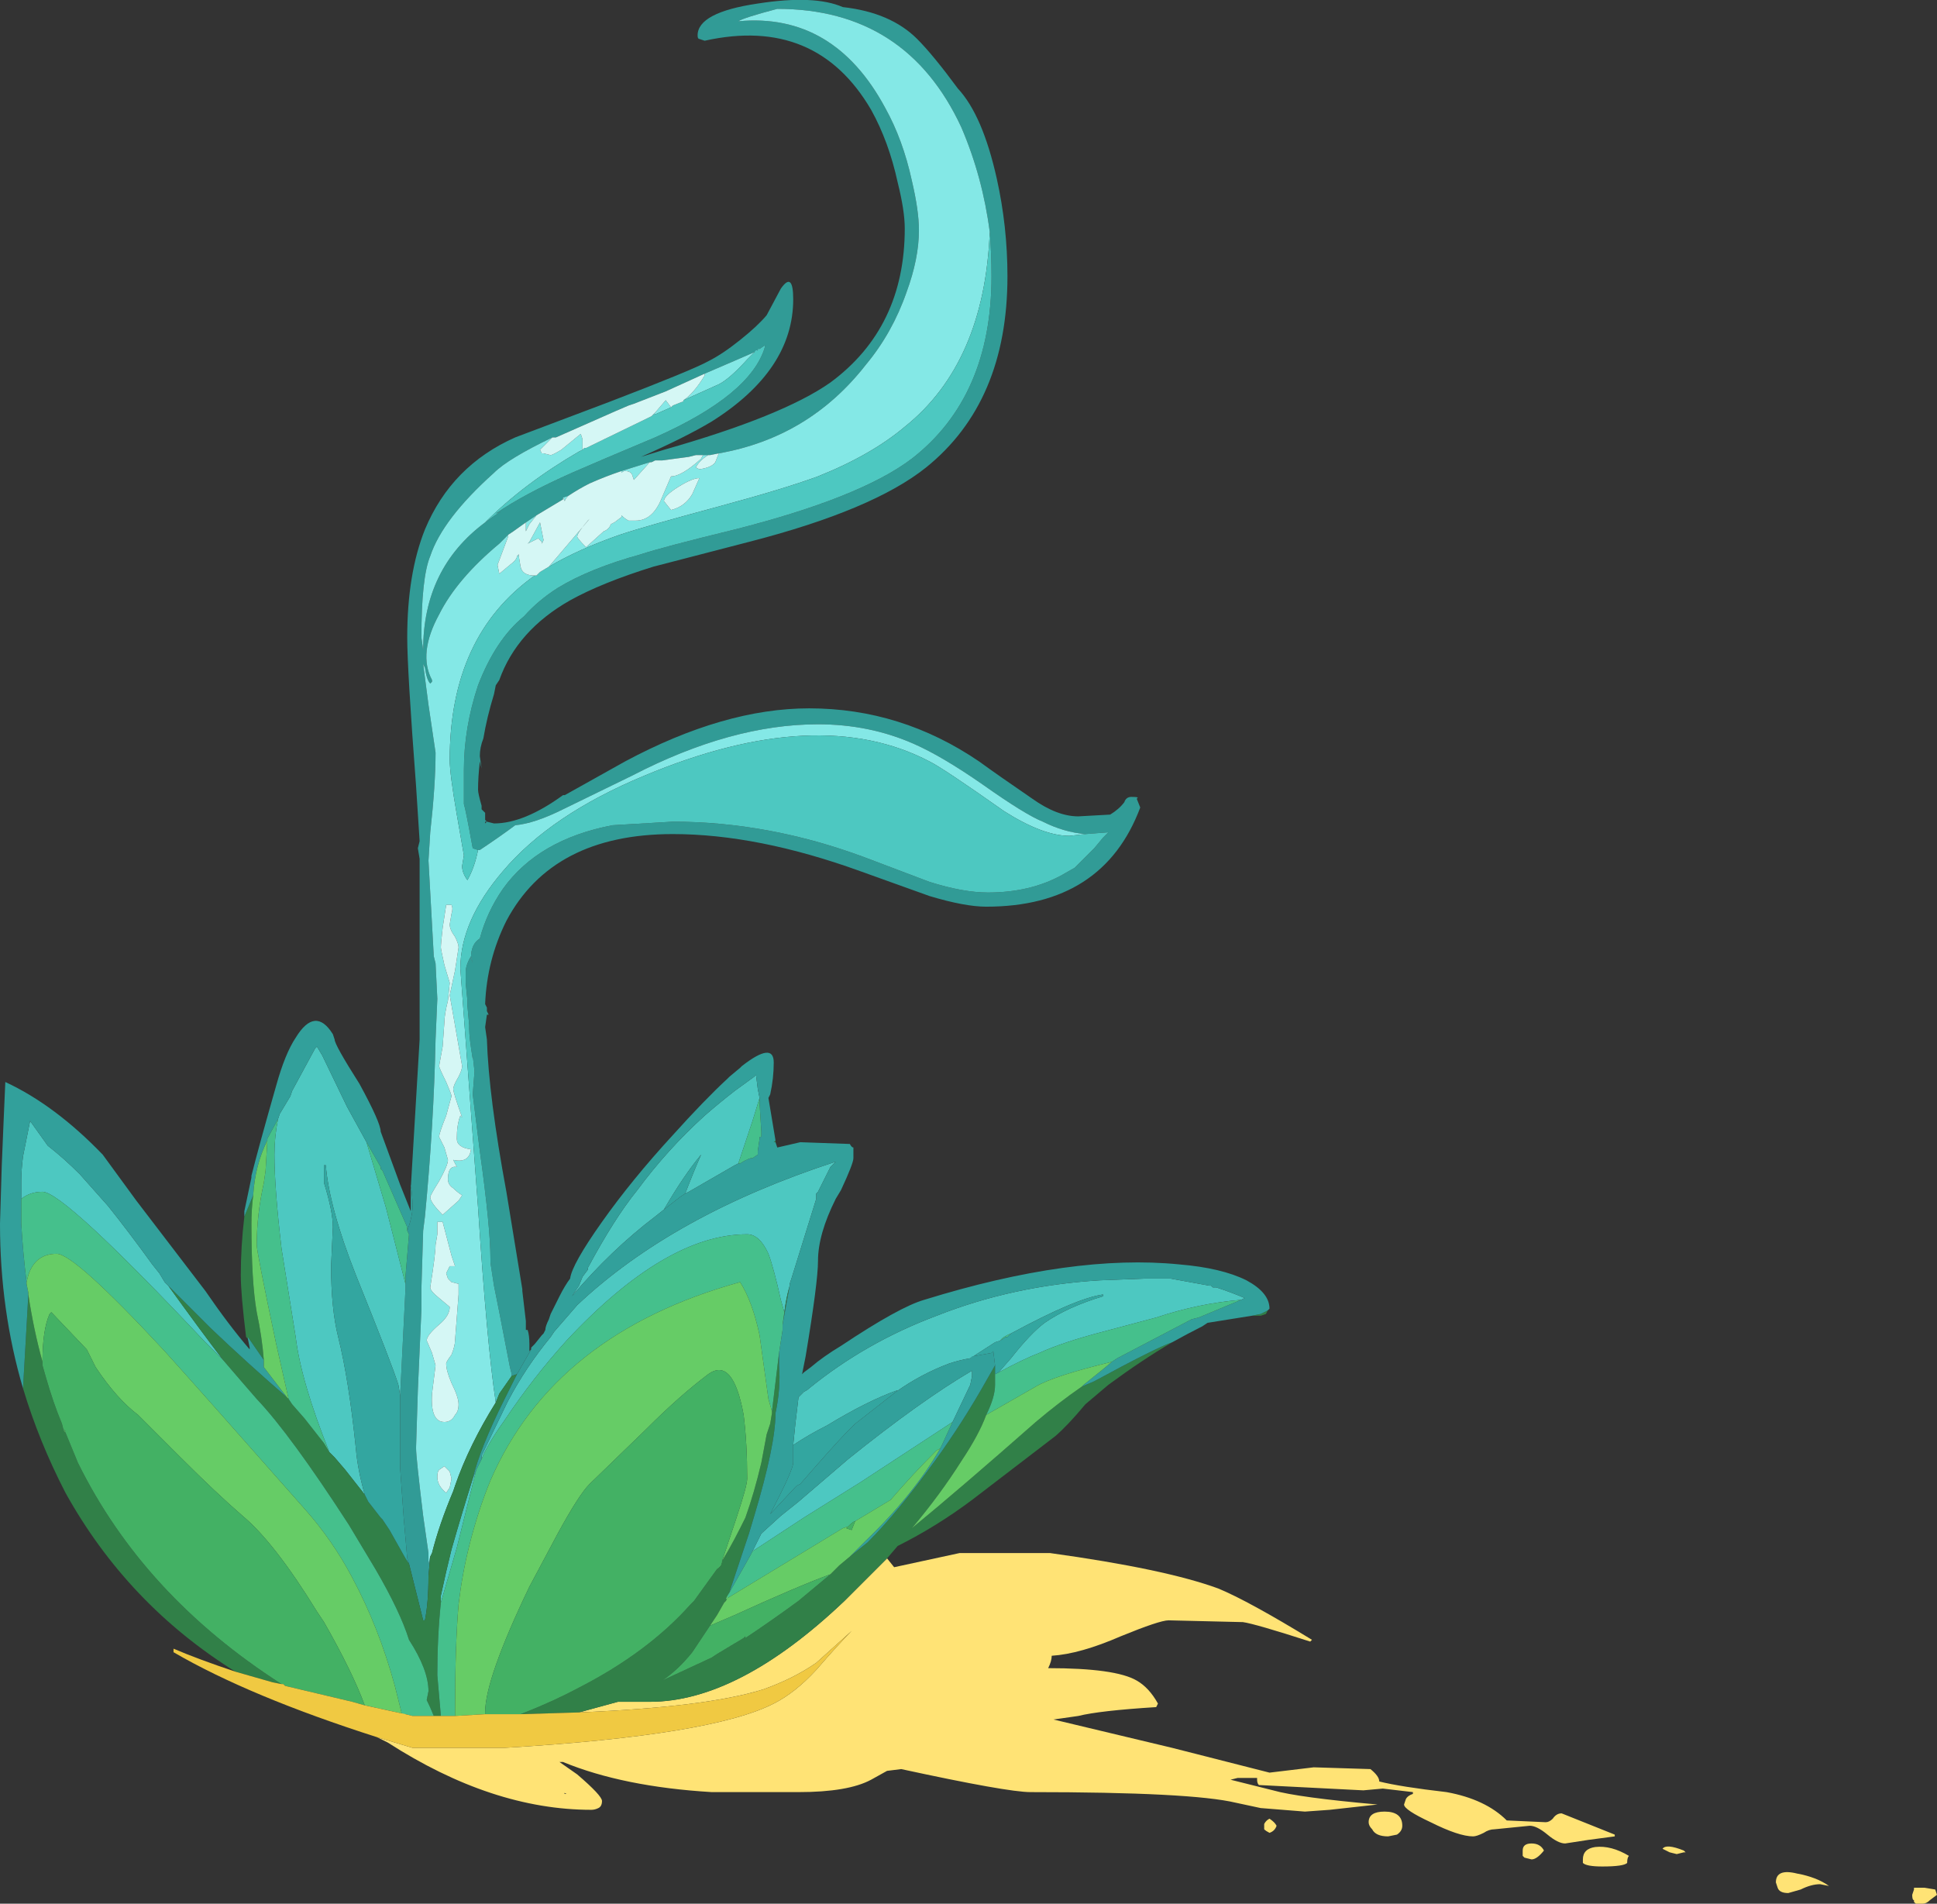 <?xml version="1.0" encoding="UTF-8" standalone="no"?>
<svg xmlns:ffdec="https://www.free-decompiler.com/flash" xmlns:xlink="http://www.w3.org/1999/xlink" ffdec:objectType="frame" height="376.25px" width="382.9px" xmlns="http://www.w3.org/2000/svg">
  <rect width="100%" height="100%" fill="#333333" stroke="none"/>
  <g transform="matrix(1.0, 0.0, 0.0, 1.0, 0.0, 0.0)">
    <use ffdec:characterId="1137" height="53.75" transform="matrix(7.0, 0.0, 0.0, 7.0, 0.0, 0.0)" width="54.7" xlink:href="#shape0"/>
  </g>
  <defs>
    <g id="shape0" transform="matrix(1.0, 0.0, 0.0, 1.0, 0.0, 0.0)">
      <path d="M47.6 52.3 L47.55 52.3 47.35 52.35 47.15 52.3 46.95 52.2 Q47.05 52.05 47.55 52.25 L47.6 52.3 M50.2 53.3 L50.15 53.15 Q50.15 52.75 50.75 52.9 51.3 53.0 51.65 53.25 L51.4 53.2 Q51.15 53.2 50.85 53.35 L50.5 53.45 Q50.25 53.45 50.2 53.3 M54.7 53.5 L54.5 53.65 Q54.4 53.75 54.3 53.75 L54.1 53.75 54.05 53.7 54.05 53.65 Q54.0 53.65 54.0 53.5 L54.05 53.35 54.05 53.3 54.35 53.3 54.65 53.35 54.7 53.5 M16.35 48.35 L17.45 48.05 18.35 48.05 Q20.85 48.05 23.85 45.2 L25.05 44.0 25.25 44.25 27.1 43.85 29.65 43.85 Q32.9 44.3 34.4 44.85 35.25 45.2 37.05 46.3 L37.0 46.35 Q35.45 45.85 35.1 45.8 L33.0 45.75 Q32.75 45.75 31.65 46.2 30.5 46.7 29.7 46.75 29.7 46.9 29.6 47.1 31.5 47.1 32.1 47.45 32.45 47.65 32.7 48.1 L32.65 48.2 Q31.05 48.3 30.45 48.45 L29.75 48.55 33.1 49.35 35.85 50.05 37.1 49.9 38.7 49.95 Q38.95 50.15 38.95 50.3 39.55 50.45 40.85 50.6 41.95 50.8 42.55 51.4 L43.65 51.45 Q43.75 51.45 43.85 51.35 43.95 51.2 44.1 51.2 L45.6 51.8 45.6 51.85 44.85 51.95 44.2 52.05 Q44.0 52.05 43.7 51.8 43.4 51.55 43.2 51.55 L42.2 51.65 Q42.05 51.65 41.9 51.75 41.7 51.85 41.6 51.85 41.2 51.85 40.4 51.45 39.65 51.1 39.65 50.95 L39.7 50.8 Q39.75 50.7 39.9 50.65 L39.9 50.6 39.05 50.5 38.5 50.55 35.55 50.4 Q35.5 50.35 35.5 50.25 L35.5 50.2 34.95 50.2 34.75 50.25 35.95 50.55 Q36.65 50.75 38.9 50.95 L37.55 51.1 36.85 51.15 35.6 51.05 34.9 50.9 Q33.65 50.6 29.1 50.6 28.45 50.6 25.45 49.95 L25.05 50.0 24.6 50.25 Q23.95 50.6 22.55 50.6 L20.1 50.6 Q17.6 50.45 15.9 49.75 L15.8 49.75 16.3 50.1 Q17.0 50.7 17.0 50.85 17.0 51.0 16.9 51.05 16.8 51.1 16.7 51.1 13.9 51.1 10.95 49.2 L10.65 49.05 11.65 49.35 14.25 49.35 Q20.1 49.0 21.85 48.1 22.45 47.8 23.05 47.15 23.7 46.4 24.05 46.05 L23.05 46.95 Q22.4 47.4 21.55 47.7 19.95 48.2 16.35 48.35 M16.15 50.65 L16.0 50.65 Q15.9 50.6 15.95 50.65 L16.15 50.65 M38.65 51.45 Q38.65 51.15 39.1 51.15 39.6 51.15 39.6 51.55 39.6 51.7 39.45 51.8 L39.2 51.85 Q38.85 51.85 38.75 51.65 38.65 51.55 38.65 51.45 M35.7 51.5 Q35.75 51.4 35.85 51.35 36.0 51.45 36.05 51.55 36.0 51.7 35.85 51.75 35.75 51.7 35.7 51.65 35.7 51.55 35.7 51.5 M44.7 52.5 Q44.7 52.2 45.05 52.15 45.5 52.1 46.0 52.4 45.95 52.45 45.95 52.6 45.85 52.7 45.25 52.7 44.8 52.7 44.7 52.6 L44.7 52.5 M43.0 52.25 Q43.0 52.05 43.25 52.05 43.5 52.05 43.6 52.25 43.4 52.5 43.25 52.5 L43.05 52.45 43.0 52.4 Q43.0 52.45 43.0 52.25" fill="#ffe375" fill-rule="evenodd" stroke="none"/>
      <path d="M27.95 6.55 Q27.75 5.0 27.15 3.6 25.6 0.25 21.95 0.25 21.0 0.5 20.85 0.6 23.55 0.35 25.0 3.05 25.5 3.95 25.75 5.1 25.95 5.95 25.95 6.5 25.95 7.3 25.6 8.25 25.2 9.4 24.45 10.3 22.85 12.35 20.3 12.8 L20.05 12.85 19.85 12.85 19.65 12.85 19.45 12.9 18.7 13.0 18.5 13.0 18.4 13.05 18.35 13.05 17.55 13.3 Q17.1 13.45 16.65 13.65 16.35 13.8 16.05 14.0 L15.9 14.05 15.9 14.1 15.15 14.55 14.85 14.75 14.5 15.0 14.35 15.1 14.1 15.35 Q12.9 16.35 12.4 17.35 11.8 18.45 12.2 19.2 L12.2 19.25 12.15 19.3 Q12.05 19.2 12.0 18.85 L11.95 18.75 12.1 19.9 12.3 21.25 Q12.3 22.15 12.15 23.5 L12.1 24.3 12.25 27.0 12.3 27.2 12.35 28.2 12.3 29.35 Q12.25 31.75 12.0 34.35 L11.95 34.75 11.9 36.4 11.9 37.0 11.8 39.25 11.75 40.85 11.75 40.9 Q11.75 41.15 11.95 42.8 L12.1 43.85 12.1 44.15 12.15 43.95 12.1 44.5 Q12.1 45.25 12.0 45.75 L11.95 45.75 11.55 44.15 11.5 44.0 Q11.45 43.45 11.4 42.85 L11.3 41.45 11.3 39.4 11.45 36.4 11.45 36.05 11.55 34.85 11.5 34.75 Q11.65 34.35 11.65 34.05 11.65 33.8 11.6 33.45 L11.6 33.55 11.85 29.35 11.85 24.25 11.8 23.95 11.85 23.75 11.75 22.2 Q11.5 18.9 11.5 18.0 11.5 16.2 12.0 14.95 12.75 13.15 14.55 12.35 L17.2 11.35 Q19.55 10.45 20.0 10.2 20.4 10.0 20.9 9.6 21.4 9.2 21.65 8.9 L22.05 8.15 Q22.4 7.65 22.4 8.45 22.4 10.45 20.1 11.9 19.35 12.35 18.1 12.9 L18.75 12.7 Q22.1 11.75 23.45 10.8 25.55 9.25 25.55 6.45 25.55 5.95 25.35 5.15 25.1 4.0 24.6 3.1 23.05 0.45 19.9 1.15 L19.75 1.1 Q19.7 1.1 19.7 1.0 19.7 0.35 21.4 0.1 23.0 -0.15 23.8 0.2 25.15 0.35 25.9 1.1 26.35 1.55 27.05 2.5 27.75 3.25 28.15 5.05 28.45 6.4 28.45 7.8 28.45 11.35 26.15 13.2 24.65 14.4 21.15 15.3 L18.45 16.0 Q17.0 16.45 16.1 16.95 14.6 17.8 14.1 19.2 L14.0 19.35 13.95 19.6 Q13.75 20.25 13.65 20.85 13.55 21.1 13.55 21.35 L13.6 21.7 13.55 21.5 Q13.5 21.95 13.5 22.3 13.5 22.4 13.6 22.75 L13.6 22.85 13.7 22.95 13.7 23.15 13.75 23.2 13.95 23.25 Q14.8 23.25 15.9 22.45 L15.95 22.45 17.65 21.5 Q20.45 20.0 22.85 20.0 25.45 20.0 27.65 21.5 28.2 21.9 29.15 22.55 29.85 23.05 30.45 23.05 L31.35 23.0 Q31.6 22.85 31.75 22.65 31.8 22.5 31.95 22.5 32.2 22.5 32.1 22.55 L32.2 22.8 Q31.15 25.6 27.85 25.6 27.25 25.6 26.25 25.3 L24.3 24.6 Q21.4 23.55 19.0 23.55 15.6 23.55 14.3 26.0 13.75 27.1 13.7 28.35 L13.75 28.45 13.75 28.55 13.8 28.65 13.75 28.65 13.7 29.0 13.75 29.35 Q13.8 30.95 14.3 33.65 L14.75 36.4 14.75 36.45 14.85 37.3 14.85 37.55 14.9 37.55 Q14.95 37.7 14.95 37.95 L14.95 38.15 15.0 38.1 14.6 38.8 14.45 38.85 14.45 38.8 14.4 38.6 14.1 37.05 13.95 36.3 13.85 35.65 13.85 35.55 Q13.85 34.65 13.55 32.5 L13.35 30.9 13.4 30.25 13.35 29.8 13.35 29.9 Q13.25 29.3 13.25 29.05 L13.25 28.95 13.2 28.4 13.2 28.25 13.15 27.75 13.15 27.45 Q13.15 27.25 13.3 27.0 L13.35 27.2 13.3 27.05 Q13.3 26.65 13.55 26.5 13.75 25.75 14.2 25.1 15.2 23.7 17.3 23.3 L19.0 23.2 Q21.7 23.2 24.4 24.2 L26.25 24.9 Q27.2 25.2 27.9 25.2 29.1 25.2 30.0 24.7 L30.35 24.5 30.9 23.95 31.15 23.65 31.3 23.5 30.65 23.55 Q30.05 23.5 29.45 23.2 28.95 23.0 27.75 22.15 26.6 21.35 25.8 21.0 24.55 20.45 23.1 20.45 20.65 20.45 17.85 21.9 L15.9 22.85 Q15.1 23.25 14.55 23.3 14.15 23.6 13.55 24.0 L13.5 24.0 13.35 23.95 Q13.15 22.85 13.1 22.7 L13.1 21.75 Q13.1 20.55 13.5 19.35 14.0 18.05 14.8 17.4 15.2 16.95 15.75 16.6 16.65 16.05 18.1 15.65 18.7 15.45 20.75 14.95 24.3 14.05 25.75 12.95 28.0 11.2 28.0 7.8 28.0 7.15 27.95 6.55 M19.9 10.55 L18.8 11.05 17.9 11.4 17.75 11.45 17.4 11.6 15.7 12.35 Q15.65 12.35 15.6 12.35 14.35 12.95 13.95 13.35 12.5 14.65 12.15 15.7 11.9 16.3 11.9 18.0 L11.95 18.35 Q11.95 16.05 13.7 14.75 13.9 14.6 14.05 14.5 L14.15 14.45 14.0 14.5 Q14.8 13.95 16.15 13.35 16.95 13.0 18.5 12.35 21.2 11.15 21.6 9.8 L21.6 9.75 21.45 9.85 21.4 9.85 21.4 9.9 Q20.95 10.1 19.9 10.55 M13.7 23.25 L13.75 23.2 13.7 23.2 13.7 23.25" fill="#319b96" fill-rule="evenodd" stroke="none"/>
      <path d="M20.3 12.8 Q22.85 12.35 24.45 10.3 25.2 9.4 25.6 8.25 25.95 7.3 25.95 6.5 25.95 5.95 25.75 5.1 25.5 3.95 25.0 3.05 23.55 0.35 20.85 0.6 21.0 0.5 21.95 0.25 25.6 0.25 27.15 3.6 27.75 5.0 27.95 6.55 27.8 10.25 25.55 12.05 24.6 12.85 23.1 13.45 22.15 13.8 20.3 14.3 18.25 14.85 17.5 15.1 16.35 15.5 15.5 16.0 L16.65 14.65 16.6 14.7 Q16.3 15.05 16.3 15.15 16.3 15.2 16.55 15.45 L17.05 15.0 Q17.2 14.95 17.25 14.8 L17.35 14.75 17.55 14.6 17.55 14.55 Q17.65 14.65 17.75 14.7 L17.95 14.7 Q18.4 14.7 18.65 14.15 L18.95 13.45 Q19.25 13.45 19.8 12.95 L19.85 12.85 20.05 12.85 20.0 12.85 Q19.75 13.0 19.65 13.2 L19.75 13.25 Q20.1 13.2 20.2 13.05 L20.3 12.8 M13.5 24.0 L13.55 24.0 Q14.15 23.6 14.55 23.3 15.1 23.25 15.9 22.85 L17.85 21.9 Q20.65 20.45 23.1 20.45 24.55 20.45 25.8 21.0 26.6 21.35 27.75 22.15 28.95 23.0 29.45 23.2 30.05 23.5 30.65 23.55 L30.2 23.6 Q29.45 23.6 28.35 22.9 26.65 21.7 26.25 21.5 23.1 19.85 18.2 21.9 15.55 23.0 14.2 24.6 13.0 26.0 13.0 27.35 L13.5 34.1 Q13.75 37.95 14.0 39.6 13.25 40.8 12.85 41.95 L12.8 42.1 Q12.4 43.05 12.2 43.85 L12.15 43.95 12.1 44.15 12.1 43.85 11.95 42.8 Q11.75 41.15 11.75 40.9 L11.75 40.85 11.8 39.25 11.9 37.0 11.9 36.4 11.95 34.75 12.0 34.35 Q12.25 31.75 12.3 29.35 L12.35 28.2 12.3 27.2 12.25 27.0 12.1 24.3 12.15 23.5 Q12.3 22.15 12.3 21.25 L12.1 19.9 11.95 18.75 12.0 18.85 Q12.05 19.2 12.15 19.3 L12.2 19.25 12.2 19.2 Q11.8 18.45 12.4 17.35 12.9 16.35 14.1 15.35 L14.35 15.1 14.35 15.15 14.05 15.95 14.1 16.2 14.4 15.95 Q14.6 15.8 14.6 15.7 L14.65 15.65 14.65 15.7 14.7 16.0 Q14.75 16.25 15.1 16.25 L15.15 16.25 15.1 16.25 Q12.7 17.95 12.7 21.45 12.7 21.85 12.9 23.0 L13.1 24.15 13.05 24.45 Q13.05 24.65 13.2 24.85 13.4 24.5 13.5 24.0 M14.85 14.75 L15.15 14.55 14.95 14.8 14.85 15.0 14.85 14.75 M15.9 14.05 L16.05 14.0 Q15.95 14.1 15.95 14.15 L15.9 14.05 M17.55 13.3 L18.35 13.05 17.9 13.55 17.85 13.4 Q17.8 13.3 17.65 13.3 17.6 13.3 17.55 13.35 L17.55 13.3 M15.6 12.35 L15.25 12.7 15.3 12.8 15.35 12.8 15.55 12.85 Q15.6 12.85 15.85 12.7 L16.4 12.25 16.45 12.4 Q16.45 12.55 16.45 12.7 L16.35 12.75 Q14.8 13.65 13.7 14.75 11.95 16.05 11.95 18.35 L11.9 18.0 Q11.9 16.3 12.15 15.7 12.5 14.65 13.95 13.35 14.35 12.95 15.6 12.35 M18.45 11.7 L18.5 11.65 18.8 11.3 18.95 11.5 18.5 11.7 18.45 11.7 M19.3 11.3 Q19.6 11.1 19.9 10.6 L19.9 10.55 Q20.95 10.1 21.4 9.9 L21.35 9.9 21.1 10.15 Q20.6 10.7 20.3 10.85 L19.3 11.3 M15.25 14.75 L15.35 15.25 15.3 15.35 15.3 15.3 15.2 15.2 14.9 15.35 14.95 15.3 15.25 14.75 M19.55 13.95 L19.75 13.5 Q19.55 13.5 19.15 13.75 18.75 14.0 18.75 14.15 L18.95 14.4 Q19.35 14.3 19.55 13.95 M12.7 26.1 L12.75 25.8 Q12.8 25.65 12.75 25.55 L12.6 25.55 12.5 26.2 Q12.45 26.65 12.45 26.75 12.45 26.8 12.55 27.25 L12.7 27.75 12.65 28.25 Q12.55 28.65 12.55 28.85 L12.5 29.55 12.4 30.1 Q12.4 30.15 12.6 30.55 12.75 30.9 12.75 30.95 L12.6 31.5 Q12.4 32.0 12.4 32.1 L12.55 32.4 12.65 32.75 Q12.65 32.9 12.4 33.35 12.15 33.75 12.15 33.8 12.15 33.95 12.5 34.3 L12.95 33.9 13.05 33.75 Q12.9 33.65 12.8 33.55 12.65 33.45 12.65 33.3 12.65 32.9 12.9 32.95 12.85 32.85 12.8 32.75 13.25 32.85 13.3 32.45 12.9 32.4 12.9 32.15 12.9 31.75 13.0 31.5 L13.05 31.55 Q12.8 30.85 12.8 30.75 12.8 30.65 12.95 30.4 13.05 30.2 13.05 30.1 L12.7 28.1 12.85 27.4 12.95 26.75 Q12.95 26.65 12.85 26.45 12.7 26.25 12.7 26.1 M12.35 34.85 L12.3 35.15 Q12.3 35.4 12.15 36.35 12.15 36.45 12.4 36.65 L12.7 36.9 Q12.7 37.15 12.4 37.4 12.05 37.7 12.05 37.85 L12.2 38.2 12.3 38.55 12.2 39.35 Q12.15 40.15 12.55 40.15 12.75 40.15 12.85 39.95 12.95 39.85 12.95 39.65 12.95 39.45 12.75 39.05 12.6 38.7 12.6 38.5 12.6 38.45 12.75 38.25 12.85 38.0 12.85 37.85 L12.95 36.55 12.95 36.25 12.75 36.2 12.65 36.1 12.6 35.95 12.7 35.75 12.85 35.75 12.75 35.45 12.5 34.5 12.35 34.5 12.35 34.85 M12.55 41.4 L12.4 41.5 Q12.35 41.55 12.35 41.7 12.35 41.95 12.6 42.15 L12.7 42.0 12.75 41.75 12.7 41.55 12.55 41.4" fill="#84e8e6" fill-rule="evenodd" stroke="none"/>
      <path d="M27.95 6.55 Q28.0 7.15 28.0 7.8 28.0 11.2 25.75 12.95 24.3 14.05 20.75 14.95 18.7 15.45 18.1 15.65 16.65 16.05 15.75 16.6 15.2 16.95 14.8 17.4 14.0 18.05 13.5 19.35 13.1 20.55 13.1 21.75 L13.1 22.7 Q13.15 22.85 13.35 23.95 L13.5 24.0 Q13.4 24.5 13.2 24.85 13.05 24.65 13.05 24.45 L13.1 24.15 12.9 23.0 Q12.7 21.85 12.7 21.45 12.7 17.95 15.1 16.25 L15.15 16.25 15.25 16.15 15.5 16.0 Q16.35 15.5 17.5 15.1 18.25 14.85 20.3 14.3 22.15 13.8 23.1 13.45 24.6 12.85 25.55 12.05 27.8 10.25 27.95 6.55 M30.65 23.55 L31.3 23.5 31.15 23.65 30.9 23.95 30.35 24.5 30.0 24.7 Q29.1 25.2 27.9 25.2 27.2 25.2 26.25 24.9 L24.4 24.2 Q21.7 23.2 19.0 23.2 L17.3 23.3 Q15.2 23.7 14.2 25.1 13.75 25.75 13.55 26.5 13.3 26.65 13.3 27.05 L13.35 27.2 13.3 27.0 Q13.15 27.25 13.15 27.45 L13.15 27.75 13.2 28.25 13.2 28.4 13.25 28.95 13.25 29.05 Q13.25 29.3 13.35 29.9 L13.35 29.8 13.4 30.25 13.35 30.9 13.55 32.5 Q13.85 34.65 13.85 35.55 L13.85 35.65 13.95 36.3 14.1 37.05 14.4 38.6 14.45 38.8 14.45 38.85 14.1 39.35 14.0 39.6 Q13.75 37.95 13.5 34.1 L13.0 27.35 Q13.0 26.0 14.2 24.6 15.55 23.0 18.2 21.9 23.1 19.85 26.25 21.5 26.65 21.7 28.35 22.9 29.45 23.6 30.2 23.6 L30.65 23.55 M11.45 36.4 L11.3 39.4 11.25 39.1 Q11.1 38.6 10.05 36.0 9.3 34.1 9.2 32.9 L9.15 32.9 9.15 33.4 Q9.4 34.2 9.4 34.65 L9.35 35.75 Q9.35 36.95 9.55 37.75 9.85 38.95 10.05 40.9 10.1 41.5 10.3 42.2 L9.75 41.5 9.45 41.15 9.3 41.0 Q8.5 39.0 8.35 37.75 L7.95 35.25 Q7.75 33.55 7.75 32.6 7.75 32.1 7.85 31.6 L7.9 31.45 8.2 30.95 8.25 30.8 8.9 29.6 8.95 29.55 9.1 29.8 9.8 31.25 10.35 32.25 10.9 34.1 11.45 36.25 11.45 36.4 M16.45 12.7 L16.5 12.65 16.55 12.65 18.3 11.8 18.4 11.75 18.45 11.7 18.5 11.7 18.95 11.5 19.0 11.45 19.25 11.35 Q19.3 11.35 19.3 11.3 L20.3 10.85 Q20.6 10.7 21.1 10.15 L21.35 9.9 21.4 9.9 21.4 9.85 21.45 9.85 21.6 9.75 21.6 9.8 Q21.2 11.15 18.5 12.35 16.95 13.0 16.15 13.35 14.8 13.95 14.0 14.5 L14.15 14.45 14.05 14.5 Q13.9 14.6 13.7 14.75 14.8 13.65 16.35 12.75 L16.45 12.7 M18.75 34.15 L18.5 34.35 Q17.25 35.3 16.15 36.6 L16.35 36.3 16.45 36.05 16.6 35.85 16.6 35.8 Q17.35 34.4 18.0 33.6 18.85 32.45 19.9 31.5 20.3 31.15 20.75 30.8 L21.3 30.4 21.35 30.35 21.4 30.75 21.45 31.0 21.25 31.65 20.85 32.85 20.75 32.9 19.45 33.65 19.35 33.7 Q19.6 33.05 19.8 32.6 19.3 33.2 18.75 34.15 M13.6 41.2 L13.6 41.1 14.3 39.65 14.35 39.55 Q14.85 38.6 15.55 37.75 L15.65 37.6 16.3 36.85 Q19.0 34.3 23.6 32.8 L23.45 32.95 23.1 33.65 23.05 33.7 23.05 33.85 22.35 36.1 22.3 36.25 22.3 36.3 Q22.2 36.65 22.15 37.05 L22.05 36.7 Q21.85 35.8 21.7 35.4 21.45 34.85 21.1 34.85 18.8 34.85 16.0 37.85 15.05 38.9 14.25 40.1 13.75 40.8 13.6 41.2 M21.3 43.7 L21.5 43.3 22.05 42.8 22.55 42.4 23.95 41.2 Q26.0 39.55 27.45 38.7 L27.45 38.85 27.4 39.1 26.9 40.15 24.3 41.85 22.7 42.85 21.25 43.8 21.3 43.7 M27.4 38.35 L27.4 38.35 Q27.1 38.4 26.8 38.5 26.0 38.8 25.3 39.3 L25.35 39.25 Q24.5 39.55 23.35 40.25 22.85 40.5 22.4 40.8 22.45 40.25 22.55 39.45 L22.7 39.3 Q22.8 39.25 22.85 39.2 24.45 37.9 26.45 37.15 28.6 36.3 31.05 36.15 L32.35 36.1 33.05 36.1 34.15 36.3 34.2 36.3 34.25 36.35 34.35 36.35 Q34.8 36.5 35.15 36.65 L35.05 36.7 Q33.85 36.8 32.65 37.2 L31.15 37.6 Q30.0 37.9 29.35 38.2 28.95 38.35 28.2 38.75 L28.55 38.35 Q29.1 37.65 29.5 37.35 30.15 36.9 31.15 36.6 L31.15 36.55 Q30.4 36.65 28.55 37.65 L28.5 37.7 28.55 37.65 Q28.3 37.75 28.25 37.85 L28.1 37.9 27.4 38.35 M13.35 41.75 L13.45 41.5 12.9 43.7 12.45 45.25 12.45 45.05 Q12.6 44.35 12.75 43.75 13.05 42.7 13.35 41.75 M0.6 33.85 L0.6 33.35 Q0.6 33.05 0.65 32.65 L0.85 31.65 1.35 32.35 Q1.8 32.7 2.25 33.15 L3.05 34.05 Q3.65 34.8 4.3 35.7 L4.5 35.95 4.65 36.2 4.75 36.3 Q5.65 37.55 6.3 38.4 L5.8 37.9 Q1.8 33.65 1.2 33.65 0.85 33.65 0.6 33.85" fill="#4dc8c1" fill-rule="evenodd" stroke="none"/>
      <path d="M14.35 15.1 L14.5 15.0 14.85 14.75 14.85 15.0 14.95 14.8 15.15 14.55 15.9 14.1 15.9 14.05 15.95 14.15 Q15.95 14.1 16.05 14.0 16.35 13.8 16.65 13.65 17.1 13.45 17.55 13.3 L17.55 13.35 Q17.6 13.3 17.65 13.3 17.8 13.3 17.85 13.4 L17.9 13.55 18.35 13.05 18.4 13.05 18.5 13.0 18.7 13.0 19.45 12.9 19.65 12.85 19.85 12.85 19.8 12.95 Q19.25 13.45 18.95 13.45 L18.65 14.15 Q18.4 14.7 17.95 14.7 L17.75 14.7 Q17.65 14.65 17.55 14.55 L17.55 14.6 17.35 14.75 17.25 14.8 Q17.2 14.95 17.05 15.0 L16.55 15.45 Q16.3 15.2 16.3 15.15 16.3 15.05 16.6 14.7 L16.65 14.65 15.5 16.0 15.25 16.15 15.15 16.25 15.1 16.25 Q14.75 16.25 14.7 16.0 L14.65 15.7 14.65 15.65 14.6 15.7 Q14.6 15.8 14.4 15.95 L14.1 16.2 14.05 15.95 14.35 15.15 14.35 15.1 M20.05 12.85 L20.3 12.8 20.2 13.05 Q20.1 13.2 19.75 13.25 L19.65 13.2 Q19.75 13.0 20.0 12.85 L20.05 12.85 M15.6 12.35 Q15.65 12.35 15.7 12.35 L17.4 11.6 17.75 11.45 17.9 11.4 18.8 11.05 19.9 10.55 19.9 10.6 Q19.6 11.1 19.3 11.3 19.3 11.35 19.25 11.35 L19.0 11.45 18.95 11.5 18.8 11.3 18.5 11.65 18.45 11.7 18.4 11.75 18.3 11.8 16.55 12.65 16.5 12.65 16.45 12.7 Q16.45 12.55 16.45 12.4 L16.4 12.25 15.85 12.7 Q15.6 12.85 15.55 12.85 L15.35 12.8 15.3 12.8 15.25 12.7 15.6 12.35 M19.55 13.95 Q19.35 14.3 18.95 14.4 L18.75 14.15 Q18.75 14.0 19.15 13.75 19.55 13.5 19.75 13.5 L19.55 13.95 M15.25 14.75 L14.95 15.3 14.9 15.35 15.2 15.2 15.3 15.3 15.3 15.35 15.35 15.25 15.25 14.75 M12.7 26.1 Q12.7 26.25 12.85 26.45 12.95 26.65 12.95 26.75 L12.85 27.4 12.7 28.1 13.05 30.1 Q13.05 30.2 12.95 30.4 12.8 30.65 12.8 30.75 12.8 30.85 13.05 31.55 L13.0 31.5 Q12.9 31.75 12.9 32.15 12.9 32.4 13.3 32.45 13.25 32.85 12.8 32.75 12.85 32.85 12.9 32.95 12.65 32.9 12.65 33.3 12.65 33.45 12.8 33.55 12.9 33.65 13.05 33.75 L12.95 33.9 12.5 34.3 Q12.15 33.95 12.15 33.8 12.15 33.75 12.4 33.35 12.65 32.9 12.65 32.75 L12.55 32.4 12.4 32.1 Q12.4 32.0 12.6 31.5 L12.75 30.95 Q12.75 30.9 12.6 30.55 12.4 30.15 12.4 30.1 L12.5 29.55 12.55 28.85 Q12.55 28.65 12.65 28.25 L12.7 27.75 12.55 27.25 Q12.45 26.8 12.45 26.75 12.45 26.65 12.5 26.2 L12.6 25.55 12.75 25.55 Q12.8 25.65 12.75 25.8 L12.7 26.1 M12.35 34.85 L12.35 34.5 12.5 34.5 12.75 35.45 12.85 35.75 12.7 35.75 12.6 35.95 12.65 36.1 12.75 36.2 12.95 36.25 12.95 36.55 12.85 37.85 Q12.85 38.0 12.75 38.25 12.6 38.45 12.6 38.5 12.6 38.7 12.75 39.05 12.95 39.45 12.95 39.65 12.95 39.85 12.85 39.95 12.75 40.15 12.55 40.15 12.15 40.15 12.2 39.35 L12.3 38.55 12.2 38.2 12.05 37.85 Q12.05 37.7 12.4 37.4 12.7 37.15 12.7 36.9 L12.4 36.65 Q12.15 36.45 12.15 36.35 12.3 35.4 12.3 35.15 L12.35 34.85 M12.55 41.4 L12.7 41.55 12.75 41.75 12.7 42.0 12.6 42.15 Q12.35 41.95 12.35 41.7 12.35 41.55 12.4 41.5 L12.55 41.4" fill="#d5f7f5" fill-rule="evenodd" stroke="none"/>
      <path d="M14.45 38.85 L14.6 38.8 14.25 39.5 Q13.55 40.9 13.35 41.75 13.05 42.7 12.75 43.75 12.6 44.35 12.45 45.05 L12.45 45.25 Q12.35 46.2 12.35 47.3 L12.45 48.45 12.25 48.45 Q12.15 48.2 12.05 48.0 L12.1 47.75 Q12.1 47.15 11.55 46.3 11.3 45.5 10.6 44.3 L9.85 43.05 Q8.2 40.5 7.25 39.5 6.9 39.1 6.3 38.4 5.65 37.55 4.75 36.3 L5.95 37.5 Q7.0 38.5 8.1 39.45 L8.15 39.5 8.25 39.65 8.6 40.05 9.15 40.75 9.3 41.0 9.45 41.15 9.75 41.5 10.3 42.2 10.4 42.4 10.75 42.85 10.8 42.9 11.0 43.2 11.45 44.0 11.55 44.15 11.95 45.75 12.0 45.75 Q12.1 45.25 12.1 44.5 L12.15 43.95 12.2 43.85 Q12.4 43.05 12.8 42.1 L12.85 41.95 Q13.25 40.8 14.0 39.6 L14.1 39.35 14.45 38.85 M13.7 22.2 L13.7 22.2 M21.9 32.25 L21.85 32.25 21.9 32.2 21.9 32.25 M22.3 36.3 L22.1 37.4 22.15 37.05 Q22.2 36.65 22.3 36.3 M22.0 38.2 L22.0 38.55 Q22.05 39.2 21.9 39.9 21.9 40.8 21.3 42.8 L21.15 43.3 20.55 45.1 20.5 45.2 20.45 45.25 20.25 45.6 20.05 45.9 19.55 46.65 Q19.15 47.15 18.7 47.45 L20.1 46.8 20.25 46.7 21.0 46.25 21.05 46.2 21.05 46.25 Q21.8 45.75 22.55 45.2 L23.45 44.45 23.7 44.2 24.0 43.95 24.5 43.55 Q25.35 42.7 26.4 41.25 27.2 40.15 27.9 38.9 L28.1 38.55 28.1 38.8 28.1 39.1 Q28.1 39.45 27.85 39.95 27.65 40.5 27.15 41.25 26.55 42.2 25.75 43.15 27.15 42.0 29.25 40.15 29.9 39.6 30.55 39.15 L30.9 39.0 Q32.65 38.05 33.1 37.9 32.25 38.4 31.3 39.1 L30.65 39.65 Q30.15 40.25 29.8 40.55 L27.45 42.35 Q26.45 43.1 25.35 43.65 L25.05 44.0 23.85 45.2 Q20.85 48.05 18.35 48.05 L17.45 48.05 16.35 48.35 14.7 48.4 Q15.6 48.05 16.35 47.65 18.3 46.65 19.5 45.3 L19.6 45.2 20.25 44.3 Q20.6 43.75 20.9 43.15 L21.05 42.85 Q21.3 42.15 21.5 41.3 L21.65 40.5 21.75 40.2 21.8 39.9 21.8 39.85 22.0 38.2 M35.35 37.15 L35.6 37.1 35.8 37.0 35.75 37.1 35.6 37.15 35.35 37.15 M6.9 34.35 L7.15 33.75 Q7.1 34.15 7.1 34.55 7.1 36.2 7.25 37.05 7.4 37.75 7.45 38.4 L7.0 37.75 7.0 37.8 6.95 37.75 Q6.8 36.55 6.8 36.0 6.8 35.2 6.9 34.35 M0.65 39.2 L0.75 37.45 0.8 36.55 Q0.95 37.55 1.2 38.45 L1.2 38.55 1.3 38.9 Q1.5 39.6 1.75 40.2 L1.8 40.4 1.85 40.45 2.2 41.3 Q4.05 45.05 7.95 47.55 L7.7 47.5 6.65 47.2 Q3.6 45.3 1.85 42.15 1.1 40.7 0.65 39.2" fill="#318048" fill-rule="evenodd" stroke="none"/>
      <path d="M14.6 38.8 L15.0 38.1 15.0 38.05 15.1 37.95 15.3 37.7 15.35 37.65 15.4 37.55 Q15.4 37.45 15.5 37.25 L15.55 37.1 Q15.65 36.9 15.8 36.6 15.95 36.3 16.1 36.1 16.15 35.7 17.0 34.5 17.85 33.3 19.0 32.05 19.9 31.05 20.55 30.45 L20.6 30.4 20.9 30.15 20.95 30.1 Q21.85 29.4 21.85 30.0 21.85 30.45 21.75 30.9 L21.7 31.0 21.9 32.2 21.85 32.25 21.9 32.25 21.95 32.4 22.6 32.25 24.0 32.3 Q24.05 32.4 24.1 32.4 L24.1 32.7 Q24.1 32.85 23.75 33.6 L23.6 33.85 Q23.1 34.85 23.1 35.6 23.1 36.2 22.75 38.3 L22.65 38.8 22.7 38.75 22.9 38.6 Q23.25 38.3 23.75 38.0 25.4 36.9 26.1 36.7 30.3 35.4 33.3 35.7 34.5 35.8 35.2 36.15 35.85 36.5 35.85 36.95 L35.8 37.0 35.6 37.1 35.35 37.15 34.1 37.35 33.95 37.45 Q33.55 37.65 33.1 37.9 32.65 38.05 30.9 39.0 L30.55 39.15 30.6 39.1 31.1 38.7 31.4 38.45 31.55 38.35 33.65 37.25 33.85 37.2 Q34.45 36.95 35.05 36.7 L35.15 36.65 Q34.8 36.5 34.35 36.35 L34.25 36.35 34.2 36.3 34.15 36.3 33.05 36.1 32.35 36.1 31.05 36.15 Q28.6 36.3 26.45 37.15 24.45 37.9 22.85 39.2 22.8 39.25 22.7 39.3 L22.55 39.45 Q22.45 40.25 22.4 40.8 L22.4 41.3 Q22.4 41.5 21.75 42.75 L22.45 42.0 22.5 41.95 22.6 41.9 Q23.6 40.75 23.9 40.45 L24.15 40.2 25.3 39.3 Q26.0 38.8 26.8 38.5 27.1 38.4 27.4 38.35 L27.4 38.35 27.45 38.3 28.0 38.2 28.05 38.15 28.1 38.55 27.9 38.9 Q27.2 40.15 26.4 41.25 25.35 42.7 24.5 43.55 L24.0 43.95 24.45 43.5 Q25.8 42.2 26.55 40.9 L26.6 40.8 26.9 40.15 27.4 39.1 27.45 38.85 27.45 38.7 Q26.0 39.55 23.95 41.2 L22.55 42.4 22.05 42.8 21.5 43.3 21.3 43.7 21.2 43.9 20.55 45.05 20.55 45.1 21.15 43.3 21.3 42.8 Q21.9 40.8 21.9 39.9 22.05 39.2 22.0 38.55 L22.0 38.2 22.1 37.55 22.1 37.4 22.3 36.3 22.3 36.25 22.35 36.1 23.05 33.85 23.05 33.7 23.1 33.65 23.45 32.95 23.6 32.8 Q19.0 34.3 16.3 36.85 L15.65 37.6 15.55 37.75 Q14.85 38.6 14.35 39.55 L14.3 39.65 13.6 41.1 13.6 41.2 13.45 41.5 13.35 41.75 Q13.55 40.9 14.25 39.5 L14.6 38.8 M11.6 33.55 L11.6 33.45 Q11.65 33.8 11.65 34.05 11.65 34.35 11.5 34.75 L11.5 34.65 10.8 33.05 10.75 33.0 10.75 32.95 10.35 32.25 9.8 31.25 9.1 29.8 8.95 29.55 8.9 29.6 8.25 30.8 8.2 30.95 7.9 31.45 7.85 31.6 7.55 32.15 7.55 32.2 Q7.2 32.9 7.15 33.75 L6.9 34.35 6.9 34.2 7.1 33.25 7.1 33.2 Q7.3 32.4 7.8 30.65 8.05 29.75 8.35 29.3 8.9 28.4 9.4 29.2 L9.45 29.35 Q9.45 29.5 10.15 30.6 10.75 31.7 10.75 31.95 L11.3 33.45 11.6 34.2 11.6 33.55 M21.45 31.0 L21.4 30.75 21.35 30.35 21.3 30.4 20.75 30.8 Q20.3 31.15 19.9 31.5 18.85 32.45 18.0 33.6 17.35 34.4 16.6 35.8 L16.6 35.85 16.45 36.05 16.35 36.3 16.15 36.6 Q17.25 35.3 18.5 34.35 L18.75 34.15 19.2 33.8 19.35 33.7 19.45 33.65 20.75 32.9 20.85 32.85 20.9 32.85 Q21.05 32.75 21.2 32.7 L21.25 32.7 21.4 32.6 21.4 32.5 21.45 32.15 21.45 32.1 21.5 32.1 21.5 31.95 21.45 31.15 21.45 31.0 M0.65 39.2 Q0.0 37.0 0.0 34.55 L0.05 32.9 0.1 31.7 0.15 30.55 Q1.55 31.2 2.9 32.6 L3.85 33.9 5.8 36.45 Q6.45 37.4 7.05 38.1 L7.05 38.05 7.0 37.8 7.0 37.75 7.45 38.4 7.45 38.6 8.1 39.45 Q7.0 38.5 5.95 37.5 L4.75 36.3 4.65 36.2 4.5 35.95 4.3 35.7 Q3.65 34.8 3.05 34.05 L2.25 33.15 Q1.8 32.7 1.35 32.35 L0.85 31.65 0.65 32.65 Q0.6 33.05 0.6 33.35 L0.6 33.85 0.6 34.55 Q0.65 35.4 0.75 36.2 L0.75 36.25 0.8 36.5 0.8 36.55 0.75 37.45 0.65 39.2" fill="#32a09b" fill-rule="evenodd" stroke="none"/>
      <path d="M11.5 34.75 L11.55 34.85 11.45 36.05 11.45 36.4 11.45 36.25 10.9 34.1 10.35 32.25 10.75 32.95 10.75 33.0 10.8 33.05 11.5 34.65 11.5 34.75 M20.85 32.85 L21.25 31.65 21.45 31.0 21.45 31.15 21.5 31.95 21.5 32.1 21.45 32.1 21.45 32.15 21.4 32.5 21.4 32.6 21.25 32.7 21.2 32.7 Q21.05 32.75 20.9 32.85 L20.85 32.85 M22.1 37.4 L22.1 37.55 22.0 38.2 21.8 39.85 21.7 39.5 21.45 37.7 Q21.25 36.75 20.9 36.2 15.65 37.65 13.85 41.8 13.5 42.65 13.25 43.65 13.05 44.45 12.95 45.3 12.85 46.45 12.85 48.4 L12.85 48.45 12.45 48.45 12.35 47.3 Q12.35 46.2 12.45 45.25 L12.9 43.7 13.45 41.5 13.6 41.2 Q13.75 40.8 14.25 40.1 15.05 38.9 16.0 37.85 18.8 34.85 21.1 34.85 21.45 34.85 21.7 35.4 21.85 35.8 22.05 36.7 L22.15 37.05 22.1 37.4 M20.55 45.05 L21.2 43.9 21.3 43.7 21.25 43.8 22.7 42.85 24.3 41.85 26.9 40.15 26.6 40.8 26.55 40.9 26.45 40.95 Q25.75 41.65 25.15 42.35 L24.15 42.95 Q24.1 42.95 23.95 43.1 L23.8 43.15 20.5 45.15 20.55 45.05 M35.05 36.7 Q34.45 36.95 33.85 37.2 L33.65 37.25 31.55 38.35 31.4 38.45 Q29.75 38.85 29.25 39.15 L27.85 39.95 Q28.1 39.45 28.1 39.1 L28.1 38.8 28.2 38.75 Q28.95 38.35 29.35 38.2 30.0 37.9 31.15 37.6 L32.65 37.2 Q33.85 36.8 35.05 36.7 M7.55 32.2 L7.55 32.15 7.85 31.6 Q7.75 32.1 7.75 32.6 7.75 33.55 7.95 35.25 L8.35 37.75 Q8.5 39.0 9.3 41.0 L9.15 40.75 8.6 40.05 8.25 39.65 8.15 39.5 7.8 37.95 Q7.25 35.35 7.25 35.15 7.25 34.3 7.45 33.4 L7.5 33.05 7.55 32.2 M0.75 36.2 Q0.65 35.4 0.6 34.55 L0.6 33.85 Q0.85 33.65 1.2 33.65 1.8 33.65 5.8 37.9 L6.3 38.4 Q6.9 39.1 7.25 39.5 8.2 40.5 9.85 43.05 L10.6 44.3 Q11.3 45.5 11.55 46.3 12.1 47.15 12.1 47.75 L12.05 48.0 Q12.15 48.2 12.25 48.45 L11.65 48.45 11.45 48.4 11.35 48.4 11.15 47.6 Q10.7 45.95 9.95 44.55 9.4 43.5 8.6 42.6 5.6 39.2 4.65 38.15 2.1 35.4 1.6 35.4 1.0 35.4 0.8 36.0 L0.75 36.2 M28.5 37.7 L28.45 37.75 28.4 37.75 28.25 37.85 Q28.3 37.75 28.55 37.65 L28.5 37.7" fill="#45c08c" fill-rule="evenodd" stroke="none"/>
      <path d="M11.3 39.4 L11.3 41.45 11.4 42.85 Q11.45 43.45 11.5 44.0 L11.55 44.15 11.45 44.0 11.0 43.2 10.8 42.9 10.75 42.85 10.4 42.4 10.3 42.2 Q10.1 41.5 10.05 40.9 9.85 38.95 9.55 37.75 9.35 36.95 9.35 35.75 L9.4 34.65 Q9.4 34.2 9.15 33.4 L9.15 32.9 9.2 32.9 Q9.3 34.1 10.05 36.0 11.1 38.6 11.25 39.1 L11.3 39.4 M18.75 34.15 Q19.3 33.2 19.8 32.6 19.6 33.05 19.35 33.7 L19.2 33.8 18.75 34.15 M28.1 38.55 L28.05 38.15 28.0 38.2 27.45 38.3 27.4 38.35 28.1 37.9 28.25 37.85 28.4 37.75 28.45 37.75 28.5 37.7 28.55 37.65 Q30.4 36.65 31.15 36.55 L31.15 36.6 Q30.15 36.9 29.5 37.35 29.1 37.65 28.55 38.35 L28.2 38.75 28.1 38.8 28.1 38.55 M25.3 39.3 L24.15 40.2 23.9 40.45 Q23.6 40.75 22.6 41.9 L22.5 41.95 22.45 42.0 21.75 42.75 Q22.4 41.5 22.4 41.3 L22.4 40.8 Q22.85 40.5 23.35 40.25 24.5 39.55 25.35 39.25 L25.3 39.3" fill="#33a6a0" fill-rule="evenodd" stroke="none"/>
      <path d="M20.55 45.1 L20.55 45.05 20.5 45.15 23.8 43.15 23.95 43.1 23.9 43.15 24.05 43.2 24.15 42.95 25.15 42.35 Q25.75 41.65 26.45 40.95 L26.55 40.9 Q25.8 42.2 24.45 43.5 L24.0 43.95 23.7 44.2 23.45 44.45 Q22.5 44.8 20.75 45.6 L20.05 45.9 20.25 45.6 20.45 45.25 20.5 45.2 20.55 45.1 M31.4 38.45 L31.1 38.7 30.6 39.1 30.55 39.15 Q29.9 39.6 29.25 40.15 27.15 42.0 25.75 43.15 26.55 42.2 27.15 41.25 27.65 40.5 27.85 39.95 L29.25 39.15 Q29.75 38.85 31.4 38.45 M7.15 33.75 Q7.2 32.9 7.55 32.2 L7.5 33.05 7.45 33.4 Q7.25 34.3 7.25 35.15 7.25 35.35 7.8 37.95 L8.15 39.5 8.1 39.45 7.45 38.6 7.45 38.4 Q7.4 37.75 7.25 37.05 7.1 36.2 7.1 34.55 7.1 34.15 7.15 33.75 M12.85 48.45 L12.85 48.4 Q12.85 46.45 12.95 45.3 13.05 44.45 13.25 43.65 13.5 42.65 13.85 41.8 15.65 37.65 20.9 36.2 21.25 36.75 21.45 37.7 L21.7 39.5 21.8 39.85 21.8 39.9 21.75 40.2 21.65 40.5 21.5 41.3 Q21.3 42.15 21.05 42.85 L20.9 43.15 Q20.6 43.75 20.25 44.3 L20.35 44.2 20.8 42.85 Q21.1 41.95 21.1 41.75 21.1 40.75 21.0 39.95 20.7 38.3 20.0 38.8 19.2 39.4 18.25 40.35 L16.65 41.9 Q16.35 42.2 15.75 43.3 15.4 43.95 14.95 44.8 13.7 47.4 13.7 48.35 L13.7 48.4 12.85 48.45 M0.8 36.55 L0.8 36.5 0.75 36.25 0.75 36.2 0.8 36.0 Q1.0 35.4 1.6 35.4 2.1 35.4 4.65 38.15 5.6 39.2 8.6 42.6 9.4 43.5 9.95 44.55 10.7 45.95 11.15 47.6 L11.35 48.4 11.45 48.4 10.3 48.15 Q9.95 47.2 9.15 45.8 L8.95 45.5 Q7.75 43.55 6.85 42.8 6.1 42.15 5.1 41.15 L3.9 39.95 Q3.3 39.5 2.7 38.6 L2.45 38.1 1.45 37.05 1.4 37.1 Q1.2 37.55 1.2 38.45 0.95 37.55 0.8 36.55 M1.8 40.4 L1.85 40.4 1.8 40.35 1.85 40.45 1.8 40.4" fill="#66cc66" fill-rule="evenodd" stroke="none"/>
      <path d="M20.25 44.3 L19.6 45.2 19.5 45.3 Q18.3 46.65 16.35 47.65 15.6 48.05 14.7 48.4 L13.7 48.4 13.7 48.35 Q13.7 47.4 14.95 44.8 15.4 43.95 15.75 43.3 16.35 42.2 16.65 41.9 L18.25 40.35 Q19.2 39.4 20.0 38.8 20.7 38.3 21.0 39.95 21.1 40.75 21.1 41.75 21.1 41.95 20.8 42.85 L20.35 44.2 20.25 44.3 M1.2 38.45 Q1.2 37.55 1.4 37.1 L1.45 37.05 2.45 38.1 2.7 38.6 Q3.3 39.5 3.9 39.95 L5.1 41.15 Q6.1 42.15 6.85 42.8 7.75 43.55 8.95 45.5 L9.15 45.8 Q9.95 47.2 10.3 48.15 L9.95 48.05 8.05 47.6 8.0 47.55 7.95 47.55 Q4.05 45.05 2.2 41.3 L1.85 40.45 1.8 40.35 1.85 40.4 1.8 40.4 1.75 40.2 Q1.5 39.6 1.3 38.9 L1.2 38.55 1.2 38.45 M23.95 43.1 Q24.1 42.95 24.15 42.95 L24.05 43.2 23.9 43.15 23.95 43.1 M20.05 45.9 L20.75 45.6 Q22.5 44.8 23.45 44.45 L22.55 45.2 Q21.8 45.75 21.05 46.25 L21.05 46.2 21.0 46.25 20.25 46.7 20.1 46.8 18.7 47.45 Q19.15 47.15 19.55 46.65 L20.05 45.9" fill="#43b164" fill-rule="evenodd" stroke="none"/>
      <path d="M14.7 48.4 L16.35 48.35 Q19.95 48.2 21.55 47.7 22.4 47.4 23.05 46.95 L24.05 46.05 Q23.7 46.4 23.05 47.15 22.45 47.8 21.85 48.1 20.1 49.0 14.25 49.35 L11.65 49.35 10.65 49.05 Q7.05 47.9 4.9 46.65 L4.9 46.55 Q5.6 46.85 6.65 47.2 L7.7 47.5 7.95 47.55 8.0 47.55 8.05 47.6 9.95 48.05 10.3 48.15 11.45 48.4 11.65 48.45 12.25 48.45 12.45 48.45 12.85 48.45 13.7 48.4 14.7 48.4" fill="#f0c942" fill-rule="evenodd" stroke="none"/>
    </g>
  </defs>
</svg>
